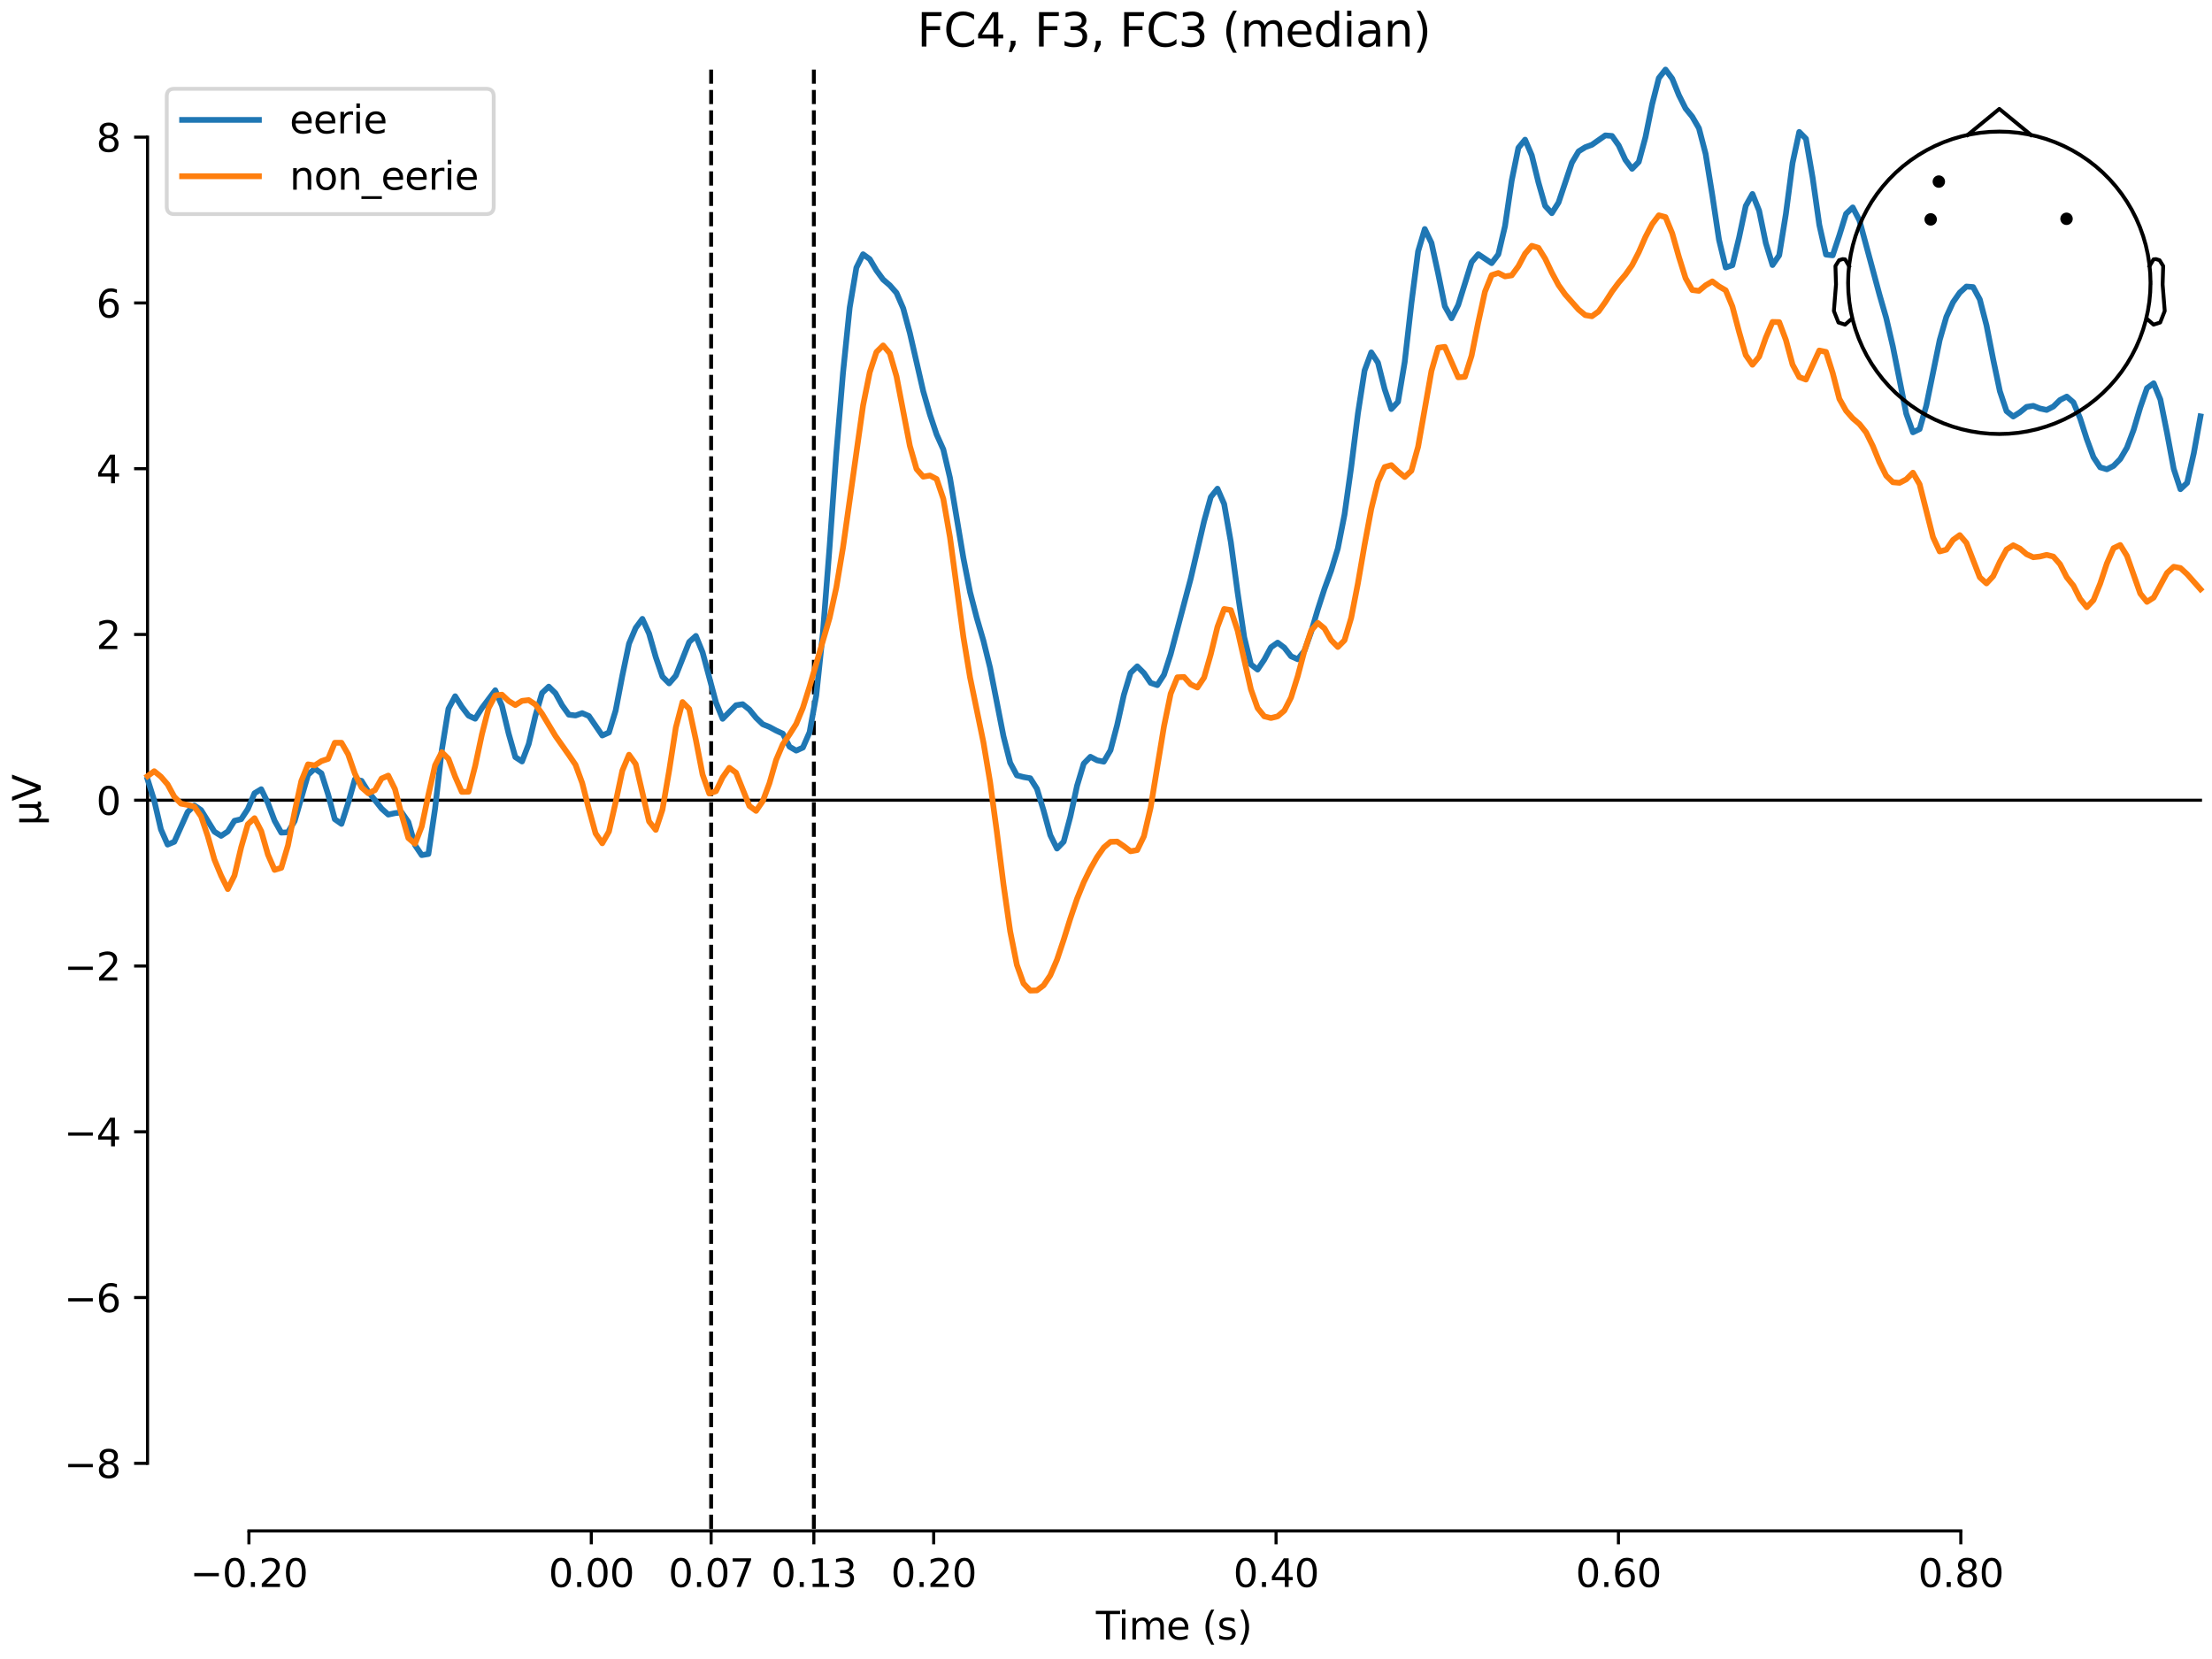 <?xml version="1.0" encoding="utf-8" standalone="no"?>
<!DOCTYPE svg PUBLIC "-//W3C//DTD SVG 1.1//EN"
  "http://www.w3.org/Graphics/SVG/1.1/DTD/svg11.dtd">
<svg xmlns:xlink="http://www.w3.org/1999/xlink" width="576pt" height="432pt" viewBox="0 0 576 432" xmlns="http://www.w3.org/2000/svg" version="1.1">
 <defs>
  <style type="text/css">*{stroke-linejoin: round; stroke-linecap: butt}</style>
 </defs>
 <g id="figure_1">
  <g id="patch_1">
   <path d="M 0 432 
L 576 432 
L 576 0 
L 0 0 
z
" style="fill: #ffffff"/>
  </g>
  <g id="axes_1">
   <g id="patch_2">
    <path d="M 38.421 398.644 
L 573 398.644 
L 573 18.118 
L 38.421 18.118 
L 38.421 398.644 
z
" style="fill: none; opacity: 0"/>
   </g>
   <g id="patch_3">
    <path d="M 38.421 381.044 
L 38.421 35.717 
" style="fill: none; stroke: #000000; stroke-width: 0.8; stroke-linejoin: miter; stroke-linecap: square"/>
   </g>
   <g id="LineCollection_1">
    <path d="M 185.177 18.118 
L 185.177 398.644 
" clip-path="url(#p77fcb22d75)" style="fill: none; stroke-dasharray: 3.7,1.6; stroke-dashoffset: 0; stroke: #000000"/>
    <path d="M 211.924 18.118 
L 211.924 398.644 
" clip-path="url(#p77fcb22d75)" style="fill: none; stroke-dasharray: 3.7,1.6; stroke-dashoffset: 0; stroke: #000000"/>
   </g>
   <g id="matplotlib.axis_1">
    <g id="xtick_1">
     <g id="line2d_1">
      <defs>
       <path id="m2a3e0eda21" d="M 0 0 
L 0 3.5 
" style="stroke: #000000; stroke-width: 0.8"/>
      </defs>
      <g>
       <use xlink:href="#m2a3e0eda21" x="64.819" y="398.644" style="stroke: #000000; stroke-width: 0.8"/>
      </g>
     </g>
     <g id="text_1">
      <!-- −0.20 -->
      <g transform="translate(49.496 413.242) scale(0.1 -0.1)">
       <defs>
        <path id="DejaVuSans-2212" d="M 678 2272 
L 4684 2272 
L 4684 1741 
L 678 1741 
L 678 2272 
z
" transform="scale(0.016)"/>
        <path id="DejaVuSans-30" d="M 2034 4250 
Q 1547 4250 1301 3770 
Q 1056 3291 1056 2328 
Q 1056 1369 1301 889 
Q 1547 409 2034 409 
Q 2525 409 2770 889 
Q 3016 1369 3016 2328 
Q 3016 3291 2770 3770 
Q 2525 4250 2034 4250 
z
M 2034 4750 
Q 2819 4750 3233 4129 
Q 3647 3509 3647 2328 
Q 3647 1150 3233 529 
Q 2819 -91 2034 -91 
Q 1250 -91 836 529 
Q 422 1150 422 2328 
Q 422 3509 836 4129 
Q 1250 4750 2034 4750 
z
" transform="scale(0.016)"/>
        <path id="DejaVuSans-2e" d="M 684 794 
L 1344 794 
L 1344 0 
L 684 0 
L 684 794 
z
" transform="scale(0.016)"/>
        <path id="DejaVuSans-32" d="M 1228 531 
L 3431 531 
L 3431 0 
L 469 0 
L 469 531 
Q 828 903 1448 1529 
Q 2069 2156 2228 2338 
Q 2531 2678 2651 2914 
Q 2772 3150 2772 3378 
Q 2772 3750 2511 3984 
Q 2250 4219 1831 4219 
Q 1534 4219 1204 4116 
Q 875 4013 500 3803 
L 500 4441 
Q 881 4594 1212 4672 
Q 1544 4750 1819 4750 
Q 2544 4750 2975 4387 
Q 3406 4025 3406 3419 
Q 3406 3131 3298 2873 
Q 3191 2616 2906 2266 
Q 2828 2175 2409 1742 
Q 1991 1309 1228 531 
z
" transform="scale(0.016)"/>
       </defs>
       <use xlink:href="#DejaVuSans-2212"/>
       <use xlink:href="#DejaVuSans-30" transform="translate(83.789 0)"/>
       <use xlink:href="#DejaVuSans-2e" transform="translate(147.412 0)"/>
       <use xlink:href="#DejaVuSans-32" transform="translate(179.199 0)"/>
       <use xlink:href="#DejaVuSans-30" transform="translate(242.822 0)"/>
      </g>
     </g>
    </g>
    <g id="xtick_2">
     <g id="line2d_2">
      <g>
       <use xlink:href="#m2a3e0eda21" x="153.973" y="398.644" style="stroke: #000000; stroke-width: 0.8"/>
      </g>
     </g>
     <g id="text_2">
      <!-- 0.00 -->
      <g transform="translate(142.84 413.242) scale(0.1 -0.1)">
       <use xlink:href="#DejaVuSans-30"/>
       <use xlink:href="#DejaVuSans-2e" transform="translate(63.623 0)"/>
       <use xlink:href="#DejaVuSans-30" transform="translate(95.41 0)"/>
       <use xlink:href="#DejaVuSans-30" transform="translate(159.033 0)"/>
      </g>
     </g>
    </g>
    <g id="xtick_3">
     <g id="line2d_3">
      <g>
       <use xlink:href="#m2a3e0eda21" x="185.177" y="398.644" style="stroke: #000000; stroke-width: 0.8"/>
      </g>
     </g>
     <g id="text_3">
      <!-- 0.07 -->
      <g transform="translate(174.045 413.242) scale(0.1 -0.1)">
       <defs>
        <path id="DejaVuSans-37" d="M 525 4666 
L 3525 4666 
L 3525 4397 
L 1831 0 
L 1172 0 
L 2766 4134 
L 525 4134 
L 525 4666 
z
" transform="scale(0.016)"/>
       </defs>
       <use xlink:href="#DejaVuSans-30"/>
       <use xlink:href="#DejaVuSans-2e" transform="translate(63.623 0)"/>
       <use xlink:href="#DejaVuSans-30" transform="translate(95.41 0)"/>
       <use xlink:href="#DejaVuSans-37" transform="translate(159.033 0)"/>
      </g>
     </g>
    </g>
    <g id="xtick_4">
     <g id="line2d_4">
      <g>
       <use xlink:href="#m2a3e0eda21" x="211.924" y="398.644" style="stroke: #000000; stroke-width: 0.8"/>
      </g>
     </g>
     <g id="text_4">
      <!-- 0.13 -->
      <g transform="translate(200.791 413.242) scale(0.1 -0.1)">
       <defs>
        <path id="DejaVuSans-31" d="M 794 531 
L 1825 531 
L 1825 4091 
L 703 3866 
L 703 4441 
L 1819 4666 
L 2450 4666 
L 2450 531 
L 3481 531 
L 3481 0 
L 794 0 
L 794 531 
z
" transform="scale(0.016)"/>
        <path id="DejaVuSans-33" d="M 2597 2516 
Q 3050 2419 3304 2112 
Q 3559 1806 3559 1356 
Q 3559 666 3084 287 
Q 2609 -91 1734 -91 
Q 1441 -91 1130 -33 
Q 819 25 488 141 
L 488 750 
Q 750 597 1062 519 
Q 1375 441 1716 441 
Q 2309 441 2620 675 
Q 2931 909 2931 1356 
Q 2931 1769 2642 2001 
Q 2353 2234 1838 2234 
L 1294 2234 
L 1294 2753 
L 1863 2753 
Q 2328 2753 2575 2939 
Q 2822 3125 2822 3475 
Q 2822 3834 2567 4026 
Q 2313 4219 1838 4219 
Q 1578 4219 1281 4162 
Q 984 4106 628 3988 
L 628 4550 
Q 988 4650 1302 4700 
Q 1616 4750 1894 4750 
Q 2613 4750 3031 4423 
Q 3450 4097 3450 3541 
Q 3450 3153 3228 2886 
Q 3006 2619 2597 2516 
z
" transform="scale(0.016)"/>
       </defs>
       <use xlink:href="#DejaVuSans-30"/>
       <use xlink:href="#DejaVuSans-2e" transform="translate(63.623 0)"/>
       <use xlink:href="#DejaVuSans-31" transform="translate(95.41 0)"/>
       <use xlink:href="#DejaVuSans-33" transform="translate(159.033 0)"/>
      </g>
     </g>
    </g>
    <g id="xtick_5">
     <g id="line2d_5">
      <g>
       <use xlink:href="#m2a3e0eda21" x="243.128" y="398.644" style="stroke: #000000; stroke-width: 0.8"/>
      </g>
     </g>
     <g id="text_5">
      <!-- 0.20 -->
      <g transform="translate(231.995 413.242) scale(0.1 -0.1)">
       <use xlink:href="#DejaVuSans-30"/>
       <use xlink:href="#DejaVuSans-2e" transform="translate(63.623 0)"/>
       <use xlink:href="#DejaVuSans-32" transform="translate(95.41 0)"/>
       <use xlink:href="#DejaVuSans-30" transform="translate(159.033 0)"/>
      </g>
     </g>
    </g>
    <g id="xtick_6">
     <g id="line2d_6">
      <g>
       <use xlink:href="#m2a3e0eda21" x="332.282" y="398.644" style="stroke: #000000; stroke-width: 0.8"/>
      </g>
     </g>
     <g id="text_6">
      <!-- 0.40 -->
      <g transform="translate(321.15 413.242) scale(0.1 -0.1)">
       <defs>
        <path id="DejaVuSans-34" d="M 2419 4116 
L 825 1625 
L 2419 1625 
L 2419 4116 
z
M 2253 4666 
L 3047 4666 
L 3047 1625 
L 3713 1625 
L 3713 1100 
L 3047 1100 
L 3047 0 
L 2419 0 
L 2419 1100 
L 313 1100 
L 313 1709 
L 2253 4666 
z
" transform="scale(0.016)"/>
       </defs>
       <use xlink:href="#DejaVuSans-30"/>
       <use xlink:href="#DejaVuSans-2e" transform="translate(63.623 0)"/>
       <use xlink:href="#DejaVuSans-34" transform="translate(95.41 0)"/>
       <use xlink:href="#DejaVuSans-30" transform="translate(159.033 0)"/>
      </g>
     </g>
    </g>
    <g id="xtick_7">
     <g id="line2d_7">
      <g>
       <use xlink:href="#m2a3e0eda21" x="421.437" y="398.644" style="stroke: #000000; stroke-width: 0.8"/>
      </g>
     </g>
     <g id="text_7">
      <!-- 0.60 -->
      <g transform="translate(410.304 413.242) scale(0.1 -0.1)">
       <defs>
        <path id="DejaVuSans-36" d="M 2113 2584 
Q 1688 2584 1439 2293 
Q 1191 2003 1191 1497 
Q 1191 994 1439 701 
Q 1688 409 2113 409 
Q 2538 409 2786 701 
Q 3034 994 3034 1497 
Q 3034 2003 2786 2293 
Q 2538 2584 2113 2584 
z
M 3366 4563 
L 3366 3988 
Q 3128 4100 2886 4159 
Q 2644 4219 2406 4219 
Q 1781 4219 1451 3797 
Q 1122 3375 1075 2522 
Q 1259 2794 1537 2939 
Q 1816 3084 2150 3084 
Q 2853 3084 3261 2657 
Q 3669 2231 3669 1497 
Q 3669 778 3244 343 
Q 2819 -91 2113 -91 
Q 1303 -91 875 529 
Q 447 1150 447 2328 
Q 447 3434 972 4092 
Q 1497 4750 2381 4750 
Q 2619 4750 2861 4703 
Q 3103 4656 3366 4563 
z
" transform="scale(0.016)"/>
       </defs>
       <use xlink:href="#DejaVuSans-30"/>
       <use xlink:href="#DejaVuSans-2e" transform="translate(63.623 0)"/>
       <use xlink:href="#DejaVuSans-36" transform="translate(95.41 0)"/>
       <use xlink:href="#DejaVuSans-30" transform="translate(159.033 0)"/>
      </g>
     </g>
    </g>
    <g id="xtick_8">
     <g id="line2d_8">
      <g>
       <use xlink:href="#m2a3e0eda21" x="510.592" y="398.644" style="stroke: #000000; stroke-width: 0.8"/>
      </g>
     </g>
     <g id="text_8">
      <!-- 0.80 -->
      <g transform="translate(499.459 413.242) scale(0.1 -0.1)">
       <defs>
        <path id="DejaVuSans-38" d="M 2034 2216 
Q 1584 2216 1326 1975 
Q 1069 1734 1069 1313 
Q 1069 891 1326 650 
Q 1584 409 2034 409 
Q 2484 409 2743 651 
Q 3003 894 3003 1313 
Q 3003 1734 2745 1975 
Q 2488 2216 2034 2216 
z
M 1403 2484 
Q 997 2584 770 2862 
Q 544 3141 544 3541 
Q 544 4100 942 4425 
Q 1341 4750 2034 4750 
Q 2731 4750 3128 4425 
Q 3525 4100 3525 3541 
Q 3525 3141 3298 2862 
Q 3072 2584 2669 2484 
Q 3125 2378 3379 2068 
Q 3634 1759 3634 1313 
Q 3634 634 3220 271 
Q 2806 -91 2034 -91 
Q 1263 -91 848 271 
Q 434 634 434 1313 
Q 434 1759 690 2068 
Q 947 2378 1403 2484 
z
M 1172 3481 
Q 1172 3119 1398 2916 
Q 1625 2713 2034 2713 
Q 2441 2713 2670 2916 
Q 2900 3119 2900 3481 
Q 2900 3844 2670 4047 
Q 2441 4250 2034 4250 
Q 1625 4250 1398 4047 
Q 1172 3844 1172 3481 
z
" transform="scale(0.016)"/>
       </defs>
       <use xlink:href="#DejaVuSans-30"/>
       <use xlink:href="#DejaVuSans-2e" transform="translate(63.623 0)"/>
       <use xlink:href="#DejaVuSans-38" transform="translate(95.41 0)"/>
       <use xlink:href="#DejaVuSans-30" transform="translate(159.033 0)"/>
      </g>
     </g>
    </g>
    <g id="text_9">
     <!-- Time (s) -->
     <g transform="translate(285.381 426.92) scale(0.1 -0.1)">
      <defs>
       <path id="DejaVuSans-54" d="M -19 4666 
L 3928 4666 
L 3928 4134 
L 2272 4134 
L 2272 0 
L 1638 0 
L 1638 4134 
L -19 4134 
L -19 4666 
z
" transform="scale(0.016)"/>
       <path id="DejaVuSans-69" d="M 603 3500 
L 1178 3500 
L 1178 0 
L 603 0 
L 603 3500 
z
M 603 4863 
L 1178 4863 
L 1178 4134 
L 603 4134 
L 603 4863 
z
" transform="scale(0.016)"/>
       <path id="DejaVuSans-6d" d="M 3328 2828 
Q 3544 3216 3844 3400 
Q 4144 3584 4550 3584 
Q 5097 3584 5394 3201 
Q 5691 2819 5691 2113 
L 5691 0 
L 5113 0 
L 5113 2094 
Q 5113 2597 4934 2840 
Q 4756 3084 4391 3084 
Q 3944 3084 3684 2787 
Q 3425 2491 3425 1978 
L 3425 0 
L 2847 0 
L 2847 2094 
Q 2847 2600 2669 2842 
Q 2491 3084 2119 3084 
Q 1678 3084 1418 2786 
Q 1159 2488 1159 1978 
L 1159 0 
L 581 0 
L 581 3500 
L 1159 3500 
L 1159 2956 
Q 1356 3278 1631 3431 
Q 1906 3584 2284 3584 
Q 2666 3584 2933 3390 
Q 3200 3197 3328 2828 
z
" transform="scale(0.016)"/>
       <path id="DejaVuSans-65" d="M 3597 1894 
L 3597 1613 
L 953 1613 
Q 991 1019 1311 708 
Q 1631 397 2203 397 
Q 2534 397 2845 478 
Q 3156 559 3463 722 
L 3463 178 
Q 3153 47 2828 -22 
Q 2503 -91 2169 -91 
Q 1331 -91 842 396 
Q 353 884 353 1716 
Q 353 2575 817 3079 
Q 1281 3584 2069 3584 
Q 2775 3584 3186 3129 
Q 3597 2675 3597 1894 
z
M 3022 2063 
Q 3016 2534 2758 2815 
Q 2500 3097 2075 3097 
Q 1594 3097 1305 2825 
Q 1016 2553 972 2059 
L 3022 2063 
z
" transform="scale(0.016)"/>
       <path id="DejaVuSans-20" transform="scale(0.016)"/>
       <path id="DejaVuSans-28" d="M 1984 4856 
Q 1566 4138 1362 3434 
Q 1159 2731 1159 2009 
Q 1159 1288 1364 580 
Q 1569 -128 1984 -844 
L 1484 -844 
Q 1016 -109 783 600 
Q 550 1309 550 2009 
Q 550 2706 781 3412 
Q 1013 4119 1484 4856 
L 1984 4856 
z
" transform="scale(0.016)"/>
       <path id="DejaVuSans-73" d="M 2834 3397 
L 2834 2853 
Q 2591 2978 2328 3040 
Q 2066 3103 1784 3103 
Q 1356 3103 1142 2972 
Q 928 2841 928 2578 
Q 928 2378 1081 2264 
Q 1234 2150 1697 2047 
L 1894 2003 
Q 2506 1872 2764 1633 
Q 3022 1394 3022 966 
Q 3022 478 2636 193 
Q 2250 -91 1575 -91 
Q 1294 -91 989 -36 
Q 684 19 347 128 
L 347 722 
Q 666 556 975 473 
Q 1284 391 1588 391 
Q 1994 391 2212 530 
Q 2431 669 2431 922 
Q 2431 1156 2273 1281 
Q 2116 1406 1581 1522 
L 1381 1569 
Q 847 1681 609 1914 
Q 372 2147 372 2553 
Q 372 3047 722 3315 
Q 1072 3584 1716 3584 
Q 2034 3584 2315 3537 
Q 2597 3491 2834 3397 
z
" transform="scale(0.016)"/>
       <path id="DejaVuSans-29" d="M 513 4856 
L 1013 4856 
Q 1481 4119 1714 3412 
Q 1947 2706 1947 2009 
Q 1947 1309 1714 600 
Q 1481 -109 1013 -844 
L 513 -844 
Q 928 -128 1133 580 
Q 1338 1288 1338 2009 
Q 1338 2731 1133 3434 
Q 928 4138 513 4856 
z
" transform="scale(0.016)"/>
      </defs>
      <use xlink:href="#DejaVuSans-54"/>
      <use xlink:href="#DejaVuSans-69" transform="translate(57.959 0)"/>
      <use xlink:href="#DejaVuSans-6d" transform="translate(85.742 0)"/>
      <use xlink:href="#DejaVuSans-65" transform="translate(183.154 0)"/>
      <use xlink:href="#DejaVuSans-20" transform="translate(244.678 0)"/>
      <use xlink:href="#DejaVuSans-28" transform="translate(276.465 0)"/>
      <use xlink:href="#DejaVuSans-73" transform="translate(315.479 0)"/>
      <use xlink:href="#DejaVuSans-29" transform="translate(367.578 0)"/>
     </g>
    </g>
   </g>
   <g id="matplotlib.axis_2">
    <g id="ytick_1">
     <g id="line2d_9">
      <defs>
       <path id="m269addb14f" d="M 0 0 
L -3.5 0 
" style="stroke: #000000; stroke-width: 0.8"/>
      </defs>
      <g>
       <use xlink:href="#m269addb14f" x="38.421" y="381.044" style="stroke: #000000; stroke-width: 0.8"/>
      </g>
     </g>
     <g id="text_10">
      <!-- −8 -->
      <g transform="translate(16.678 384.844) scale(0.1 -0.1)">
       <use xlink:href="#DejaVuSans-2212"/>
       <use xlink:href="#DejaVuSans-38" transform="translate(83.789 0)"/>
      </g>
     </g>
    </g>
    <g id="ytick_2">
     <g id="line2d_10">
      <g>
       <use xlink:href="#m269addb14f" x="38.421" y="337.879" style="stroke: #000000; stroke-width: 0.8"/>
      </g>
     </g>
     <g id="text_11">
      <!-- −6 -->
      <g transform="translate(16.678 341.678) scale(0.1 -0.1)">
       <use xlink:href="#DejaVuSans-2212"/>
       <use xlink:href="#DejaVuSans-36" transform="translate(83.789 0)"/>
      </g>
     </g>
    </g>
    <g id="ytick_3">
     <g id="line2d_11">
      <g>
       <use xlink:href="#m269addb14f" x="38.421" y="294.713" style="stroke: #000000; stroke-width: 0.8"/>
      </g>
     </g>
     <g id="text_12">
      <!-- −4 -->
      <g transform="translate(16.678 298.512) scale(0.1 -0.1)">
       <use xlink:href="#DejaVuSans-2212"/>
       <use xlink:href="#DejaVuSans-34" transform="translate(83.789 0)"/>
      </g>
     </g>
    </g>
    <g id="ytick_4">
     <g id="line2d_12">
      <g>
       <use xlink:href="#m269addb14f" x="38.421" y="251.547" style="stroke: #000000; stroke-width: 0.8"/>
      </g>
     </g>
     <g id="text_13">
      <!-- −2 -->
      <g transform="translate(16.678 255.346) scale(0.1 -0.1)">
       <use xlink:href="#DejaVuSans-2212"/>
       <use xlink:href="#DejaVuSans-32" transform="translate(83.789 0)"/>
      </g>
     </g>
    </g>
    <g id="ytick_5">
     <g id="line2d_13">
      <g>
       <use xlink:href="#m269addb14f" x="38.421" y="208.381" style="stroke: #000000; stroke-width: 0.8"/>
      </g>
     </g>
     <g id="text_14">
      <!-- 0 -->
      <g transform="translate(25.058 212.18) scale(0.1 -0.1)">
       <use xlink:href="#DejaVuSans-30"/>
      </g>
     </g>
    </g>
    <g id="ytick_6">
     <g id="line2d_14">
      <g>
       <use xlink:href="#m269addb14f" x="38.421" y="165.215" style="stroke: #000000; stroke-width: 0.8"/>
      </g>
     </g>
     <g id="text_15">
      <!-- 2 -->
      <g transform="translate(25.058 169.014) scale(0.1 -0.1)">
       <use xlink:href="#DejaVuSans-32"/>
      </g>
     </g>
    </g>
    <g id="ytick_7">
     <g id="line2d_15">
      <g>
       <use xlink:href="#m269addb14f" x="38.421" y="122.049" style="stroke: #000000; stroke-width: 0.8"/>
      </g>
     </g>
     <g id="text_16">
      <!-- 4 -->
      <g transform="translate(25.058 125.848) scale(0.1 -0.1)">
       <use xlink:href="#DejaVuSans-34"/>
      </g>
     </g>
    </g>
    <g id="ytick_8">
     <g id="line2d_16">
      <g>
       <use xlink:href="#m269addb14f" x="38.421" y="78.883" style="stroke: #000000; stroke-width: 0.8"/>
      </g>
     </g>
     <g id="text_17">
      <!-- 6 -->
      <g transform="translate(25.058 82.682) scale(0.1 -0.1)">
       <use xlink:href="#DejaVuSans-36"/>
      </g>
     </g>
    </g>
    <g id="ytick_9">
     <g id="line2d_17">
      <g>
       <use xlink:href="#m269addb14f" x="38.421" y="35.717" style="stroke: #000000; stroke-width: 0.8"/>
      </g>
     </g>
     <g id="text_18">
      <!-- 8 -->
      <g transform="translate(25.058 39.517) scale(0.1 -0.1)">
       <use xlink:href="#DejaVuSans-38"/>
      </g>
     </g>
    </g>
    <g id="text_19">
     <!-- µV -->
     <g transform="translate(10.599 214.982) rotate(-90) scale(0.1 -0.1)">
      <defs>
       <path id="DejaVuSans-b5" d="M 544 -1331 
L 544 3500 
L 1119 3500 
L 1119 1325 
Q 1119 872 1334 640 
Q 1550 409 1972 409 
Q 2434 409 2667 671 
Q 2900 934 2900 1459 
L 2900 3500 
L 3475 3500 
L 3475 806 
Q 3475 619 3529 530 
Q 3584 441 3700 441 
Q 3728 441 3778 458 
Q 3828 475 3916 513 
L 3916 50 
Q 3788 -22 3673 -56 
Q 3559 -91 3450 -91 
Q 3234 -91 3106 31 
Q 2978 153 2931 403 
Q 2775 156 2548 32 
Q 2322 -91 2016 -91 
Q 1697 -91 1473 31 
Q 1250 153 1119 397 
L 1119 -1331 
L 544 -1331 
z
" transform="scale(0.016)"/>
       <path id="DejaVuSans-56" d="M 1831 0 
L 50 4666 
L 709 4666 
L 2188 738 
L 3669 4666 
L 4325 4666 
L 2547 0 
L 1831 0 
z
" transform="scale(0.016)"/>
      </defs>
      <use xlink:href="#DejaVuSans-b5"/>
      <use xlink:href="#DejaVuSans-56" transform="translate(63.623 0)"/>
     </g>
    </g>
   </g>
   <g id="patch_4">
    <path d="M 64.819 398.644 
L 510.592 398.644 
" style="fill: none; stroke: #000000; stroke-width: 0.8; stroke-linejoin: miter; stroke-linecap: square"/>
   </g>
   <g id="patch_5">
    <path d="M 38.421 208.381 
L 573 208.381 
" style="fill: none; stroke: #000000; stroke-width: 0.8; stroke-linejoin: miter; stroke-linecap: square"/>
   </g>
   <g id="text_20">
    <!-- FC4, F3, FC3 (median) -->
    <g transform="translate(238.818 12.118) scale(0.12 -0.12)">
     <defs>
      <path id="DejaVuSans-46" d="M 628 4666 
L 3309 4666 
L 3309 4134 
L 1259 4134 
L 1259 2759 
L 3109 2759 
L 3109 2228 
L 1259 2228 
L 1259 0 
L 628 0 
L 628 4666 
z
" transform="scale(0.016)"/>
      <path id="DejaVuSans-43" d="M 4122 4306 
L 4122 3641 
Q 3803 3938 3442 4084 
Q 3081 4231 2675 4231 
Q 1875 4231 1450 3742 
Q 1025 3253 1025 2328 
Q 1025 1406 1450 917 
Q 1875 428 2675 428 
Q 3081 428 3442 575 
Q 3803 722 4122 1019 
L 4122 359 
Q 3791 134 3420 21 
Q 3050 -91 2638 -91 
Q 1578 -91 968 557 
Q 359 1206 359 2328 
Q 359 3453 968 4101 
Q 1578 4750 2638 4750 
Q 3056 4750 3426 4639 
Q 3797 4528 4122 4306 
z
" transform="scale(0.016)"/>
      <path id="DejaVuSans-2c" d="M 750 794 
L 1409 794 
L 1409 256 
L 897 -744 
L 494 -744 
L 750 256 
L 750 794 
z
" transform="scale(0.016)"/>
      <path id="DejaVuSans-64" d="M 2906 2969 
L 2906 4863 
L 3481 4863 
L 3481 0 
L 2906 0 
L 2906 525 
Q 2725 213 2448 61 
Q 2172 -91 1784 -91 
Q 1150 -91 751 415 
Q 353 922 353 1747 
Q 353 2572 751 3078 
Q 1150 3584 1784 3584 
Q 2172 3584 2448 3432 
Q 2725 3281 2906 2969 
z
M 947 1747 
Q 947 1113 1208 752 
Q 1469 391 1925 391 
Q 2381 391 2643 752 
Q 2906 1113 2906 1747 
Q 2906 2381 2643 2742 
Q 2381 3103 1925 3103 
Q 1469 3103 1208 2742 
Q 947 2381 947 1747 
z
" transform="scale(0.016)"/>
      <path id="DejaVuSans-61" d="M 2194 1759 
Q 1497 1759 1228 1600 
Q 959 1441 959 1056 
Q 959 750 1161 570 
Q 1363 391 1709 391 
Q 2188 391 2477 730 
Q 2766 1069 2766 1631 
L 2766 1759 
L 2194 1759 
z
M 3341 1997 
L 3341 0 
L 2766 0 
L 2766 531 
Q 2569 213 2275 61 
Q 1981 -91 1556 -91 
Q 1019 -91 701 211 
Q 384 513 384 1019 
Q 384 1609 779 1909 
Q 1175 2209 1959 2209 
L 2766 2209 
L 2766 2266 
Q 2766 2663 2505 2880 
Q 2244 3097 1772 3097 
Q 1472 3097 1187 3025 
Q 903 2953 641 2809 
L 641 3341 
Q 956 3463 1253 3523 
Q 1550 3584 1831 3584 
Q 2591 3584 2966 3190 
Q 3341 2797 3341 1997 
z
" transform="scale(0.016)"/>
      <path id="DejaVuSans-6e" d="M 3513 2113 
L 3513 0 
L 2938 0 
L 2938 2094 
Q 2938 2591 2744 2837 
Q 2550 3084 2163 3084 
Q 1697 3084 1428 2787 
Q 1159 2491 1159 1978 
L 1159 0 
L 581 0 
L 581 3500 
L 1159 3500 
L 1159 2956 
Q 1366 3272 1645 3428 
Q 1925 3584 2291 3584 
Q 2894 3584 3203 3211 
Q 3513 2838 3513 2113 
z
" transform="scale(0.016)"/>
     </defs>
     <use xlink:href="#DejaVuSans-46"/>
     <use xlink:href="#DejaVuSans-43" transform="translate(57.52 0)"/>
     <use xlink:href="#DejaVuSans-34" transform="translate(127.344 0)"/>
     <use xlink:href="#DejaVuSans-2c" transform="translate(190.967 0)"/>
     <use xlink:href="#DejaVuSans-20" transform="translate(222.754 0)"/>
     <use xlink:href="#DejaVuSans-46" transform="translate(254.541 0)"/>
     <use xlink:href="#DejaVuSans-33" transform="translate(312.061 0)"/>
     <use xlink:href="#DejaVuSans-2c" transform="translate(375.684 0)"/>
     <use xlink:href="#DejaVuSans-20" transform="translate(407.471 0)"/>
     <use xlink:href="#DejaVuSans-46" transform="translate(439.258 0)"/>
     <use xlink:href="#DejaVuSans-43" transform="translate(496.777 0)"/>
     <use xlink:href="#DejaVuSans-33" transform="translate(566.602 0)"/>
     <use xlink:href="#DejaVuSans-20" transform="translate(630.225 0)"/>
     <use xlink:href="#DejaVuSans-28" transform="translate(662.012 0)"/>
     <use xlink:href="#DejaVuSans-6d" transform="translate(701.025 0)"/>
     <use xlink:href="#DejaVuSans-65" transform="translate(798.438 0)"/>
     <use xlink:href="#DejaVuSans-64" transform="translate(859.961 0)"/>
     <use xlink:href="#DejaVuSans-69" transform="translate(923.438 0)"/>
     <use xlink:href="#DejaVuSans-61" transform="translate(951.221 0)"/>
     <use xlink:href="#DejaVuSans-6e" transform="translate(1012.5 0)"/>
     <use xlink:href="#DejaVuSans-29" transform="translate(1075.879 0)"/>
    </g>
   </g>
   <g id="legend_1">
    <g id="patch_6">
     <path d="M 45.421 55.753 
L 126.563 55.753 
Q 128.563 55.753 128.563 53.753 
L 128.563 25.118 
Q 128.563 23.118 126.563 23.118 
L 45.421 23.118 
Q 43.421 23.118 43.421 25.118 
L 43.421 53.753 
Q 43.421 55.753 45.421 55.753 
z
" style="fill: #ffffff; opacity: 0.8; stroke: #cccccc; stroke-linejoin: miter"/>
    </g>
    <g id="line2d_18">
     <path d="M 47.421 31.217 
L 57.421 31.217 
L 67.421 31.217 
" style="fill: none; stroke: #1f77b4; stroke-width: 1.5; stroke-linecap: square"/>
    </g>
    <g id="text_21">
     <!-- eerie -->
     <g transform="translate(75.421 34.717) scale(0.1 -0.1)">
      <defs>
       <path id="DejaVuSans-72" d="M 2631 2963 
Q 2534 3019 2420 3045 
Q 2306 3072 2169 3072 
Q 1681 3072 1420 2755 
Q 1159 2438 1159 1844 
L 1159 0 
L 581 0 
L 581 3500 
L 1159 3500 
L 1159 2956 
Q 1341 3275 1631 3429 
Q 1922 3584 2338 3584 
Q 2397 3584 2469 3576 
Q 2541 3569 2628 3553 
L 2631 2963 
z
" transform="scale(0.016)"/>
      </defs>
      <use xlink:href="#DejaVuSans-65"/>
      <use xlink:href="#DejaVuSans-65" transform="translate(61.523 0)"/>
      <use xlink:href="#DejaVuSans-72" transform="translate(123.047 0)"/>
      <use xlink:href="#DejaVuSans-69" transform="translate(164.16 0)"/>
      <use xlink:href="#DejaVuSans-65" transform="translate(191.943 0)"/>
     </g>
    </g>
    <g id="line2d_19">
     <path d="M 47.421 45.895 
L 57.421 45.895 
L 67.421 45.895 
" style="fill: none; stroke: #ff7f0e; stroke-width: 1.5; stroke-linecap: square"/>
    </g>
    <g id="text_22">
     <!-- non_eerie -->
     <g transform="translate(75.421 49.395) scale(0.1 -0.1)">
      <defs>
       <path id="DejaVuSans-6f" d="M 1959 3097 
Q 1497 3097 1228 2736 
Q 959 2375 959 1747 
Q 959 1119 1226 758 
Q 1494 397 1959 397 
Q 2419 397 2687 759 
Q 2956 1122 2956 1747 
Q 2956 2369 2687 2733 
Q 2419 3097 1959 3097 
z
M 1959 3584 
Q 2709 3584 3137 3096 
Q 3566 2609 3566 1747 
Q 3566 888 3137 398 
Q 2709 -91 1959 -91 
Q 1206 -91 779 398 
Q 353 888 353 1747 
Q 353 2609 779 3096 
Q 1206 3584 1959 3584 
z
" transform="scale(0.016)"/>
       <path id="DejaVuSans-5f" d="M 3263 -1063 
L 3263 -1509 
L -63 -1509 
L -63 -1063 
L 3263 -1063 
z
" transform="scale(0.016)"/>
      </defs>
      <use xlink:href="#DejaVuSans-6e"/>
      <use xlink:href="#DejaVuSans-6f" transform="translate(63.379 0)"/>
      <use xlink:href="#DejaVuSans-6e" transform="translate(124.561 0)"/>
      <use xlink:href="#DejaVuSans-5f" transform="translate(187.939 0)"/>
      <use xlink:href="#DejaVuSans-65" transform="translate(237.939 0)"/>
      <use xlink:href="#DejaVuSans-65" transform="translate(299.463 0)"/>
      <use xlink:href="#DejaVuSans-72" transform="translate(360.986 0)"/>
      <use xlink:href="#DejaVuSans-69" transform="translate(402.1 0)"/>
      <use xlink:href="#DejaVuSans-65" transform="translate(429.883 0)"/>
     </g>
    </g>
   </g>
   <g id="line2d_20">
    <path d="M 38.421 202.926 
L 40.162 208.469 
L 41.903 215.977 
L 43.644 219.929 
L 45.386 219.2 
L 48.868 211.428 
L 50.61 209.74 
L 52.351 210.93 
L 55.834 216.572 
L 57.575 217.656 
L 59.316 216.511 
L 61.057 213.724 
L 62.799 213.315 
L 64.54 210.648 
L 66.281 206.554 
L 68.023 205.507 
L 69.764 209.101 
L 71.505 213.718 
L 73.247 216.816 
L 74.988 216.726 
L 76.729 213.785 
L 80.212 201.753 
L 81.953 200.154 
L 83.694 201.364 
L 85.436 206.862 
L 87.177 213.32 
L 88.918 214.54 
L 90.66 209.122 
L 92.401 202.95 
L 94.142 203.328 
L 95.883 206.131 
L 99.366 210.556 
L 101.107 212.116 
L 102.849 211.745 
L 104.59 211.542 
L 106.331 214.046 
L 108.073 220.074 
L 109.814 222.673 
L 111.555 222.378 
L 113.296 210.548 
L 115.038 195.362 
L 116.779 184.551 
L 118.52 181.302 
L 120.262 184.054 
L 122.003 186.35 
L 123.744 187.159 
L 125.486 184.376 
L 128.968 179.74 
L 130.709 183.79 
L 132.451 191.029 
L 134.192 197.147 
L 135.933 198.286 
L 137.675 193.747 
L 139.416 186.386 
L 141.157 180.441 
L 142.899 178.795 
L 144.64 180.503 
L 146.381 183.66 
L 148.122 186.099 
L 149.864 186.311 
L 151.605 185.7 
L 153.346 186.446 
L 156.829 191.524 
L 158.57 190.741 
L 160.312 185.041 
L 162.053 175.952 
L 163.794 167.598 
L 165.535 163.5 
L 167.277 161.15 
L 169.018 164.988 
L 170.759 171.113 
L 172.501 176.194 
L 174.242 177.951 
L 175.983 175.936 
L 179.466 167.158 
L 181.207 165.593 
L 182.948 169.866 
L 186.431 182.914 
L 188.172 187.18 
L 191.655 183.639 
L 193.396 183.373 
L 195.138 184.773 
L 196.879 186.914 
L 198.62 188.594 
L 200.361 189.297 
L 202.103 190.24 
L 203.844 191.042 
L 205.585 194.432 
L 207.327 195.457 
L 209.068 194.673 
L 210.809 190.67 
L 212.551 181.088 
L 214.292 164.629 
L 216.033 142.253 
L 217.774 118.003 
L 219.516 97.125 
L 221.257 80.106 
L 222.998 69.712 
L 224.74 66.208 
L 226.481 67.472 
L 228.222 70.416 
L 229.964 72.791 
L 231.705 74.287 
L 233.446 76.257 
L 235.187 80.27 
L 236.929 86.729 
L 240.411 101.882 
L 242.153 107.954 
L 243.894 113.144 
L 245.635 117.021 
L 247.377 124.456 
L 250.859 145.275 
L 252.6 154.162 
L 254.342 160.888 
L 256.083 166.851 
L 257.824 173.927 
L 261.307 191.732 
L 263.048 198.626 
L 264.79 201.899 
L 266.531 202.345 
L 268.272 202.646 
L 270.013 205.395 
L 271.755 211.088 
L 273.496 217.471 
L 275.237 220.964 
L 276.979 219.17 
L 278.72 212.643 
L 280.461 204.623 
L 282.203 198.844 
L 283.944 197.064 
L 285.685 197.984 
L 287.427 198.337 
L 289.168 195.366 
L 290.909 188.779 
L 292.65 180.959 
L 294.392 175.215 
L 296.133 173.519 
L 297.874 175.258 
L 299.616 177.821 
L 301.357 178.41 
L 303.098 175.709 
L 304.84 170.342 
L 310.063 150.656 
L 313.546 135.712 
L 315.287 129.429 
L 317.029 127.251 
L 318.77 131.239 
L 320.511 141.156 
L 322.253 154.151 
L 323.994 165.944 
L 325.735 173.013 
L 327.476 174.358 
L 329.218 171.778 
L 330.959 168.555 
L 332.7 167.337 
L 334.442 168.65 
L 336.183 170.894 
L 337.924 171.666 
L 339.666 169.465 
L 341.407 164.591 
L 343.148 158.708 
L 344.889 153.343 
L 346.631 148.583 
L 348.372 142.814 
L 350.113 133.99 
L 351.855 121.584 
L 353.596 107.693 
L 355.337 96.469 
L 357.079 91.759 
L 358.82 94.444 
L 360.561 101.339 
L 362.302 106.511 
L 364.044 104.636 
L 365.785 94.27 
L 367.526 78.979 
L 369.268 65.463 
L 371.009 59.636 
L 372.75 63.258 
L 374.492 71.223 
L 376.233 79.76 
L 377.974 82.874 
L 379.715 79.42 
L 383.198 68.262 
L 384.939 66.199 
L 388.422 68.526 
L 390.163 66.237 
L 391.905 58.863 
L 393.646 47.005 
L 395.387 38.489 
L 397.128 36.37 
L 398.87 40.443 
L 400.611 47.525 
L 402.352 53.608 
L 404.094 55.512 
L 405.835 52.75 
L 409.318 42.37 
L 411.059 39.422 
L 412.8 38.334 
L 414.541 37.694 
L 418.024 35.254 
L 419.765 35.399 
L 421.507 37.861 
L 423.248 41.629 
L 424.989 43.957 
L 426.731 42.163 
L 428.472 35.75 
L 430.213 27.157 
L 431.954 20.327 
L 433.696 18.118 
L 435.437 20.468 
L 437.178 24.768 
L 438.92 28.249 
L 440.661 30.388 
L 442.402 33.396 
L 444.144 40.078 
L 445.885 50.844 
L 447.626 62.438 
L 449.367 69.662 
L 451.109 69.073 
L 452.85 61.879 
L 454.591 53.626 
L 456.333 50.508 
L 458.074 54.861 
L 459.815 63.323 
L 461.557 69.018 
L 463.298 66.482 
L 465.039 55.701 
L 466.78 42.413 
L 468.522 34.354 
L 470.263 36.117 
L 472.004 46.266 
L 473.746 58.556 
L 475.487 66.291 
L 477.228 66.491 
L 478.97 61.263 
L 480.711 55.667 
L 482.452 54.008 
L 484.193 57.391 
L 489.417 76.746 
L 491.159 82.77 
L 492.9 90.242 
L 496.383 107.725 
L 498.124 112.575 
L 499.865 111.73 
L 501.606 105.626 
L 505.089 88.556 
L 506.83 82.509 
L 508.572 78.697 
L 510.313 76.198 
L 512.054 74.612 
L 513.796 74.752 
L 515.537 77.97 
L 517.278 84.707 
L 519.019 93.579 
L 520.761 101.862 
L 522.502 107.067 
L 524.243 108.459 
L 525.985 107.354 
L 527.726 105.947 
L 529.467 105.679 
L 531.209 106.376 
L 532.95 106.747 
L 534.691 105.859 
L 536.432 104.157 
L 538.174 103.268 
L 539.915 104.78 
L 541.656 108.93 
L 543.398 114.357 
L 545.139 119.057 
L 546.88 121.689 
L 548.622 122.203 
L 550.363 121.322 
L 552.104 119.54 
L 553.845 116.576 
L 555.587 111.937 
L 557.328 106.08 
L 559.069 101.074 
L 560.811 99.801 
L 562.552 104.024 
L 564.293 112.742 
L 566.035 122.105 
L 567.776 127.388 
L 569.517 125.743 
L 571.258 118.038 
L 573 108.418 
L 573 108.418 
" style="fill: none; stroke: #1f77b4; stroke-width: 1.5; stroke-linecap: square"/>
   </g>
   <g id="line2d_21">
    <path d="M 38.421 202.099 
L 40.162 200.816 
L 41.903 202.243 
L 43.644 204.252 
L 45.386 207.467 
L 47.127 209.266 
L 48.868 209.592 
L 50.61 210.055 
L 52.351 212.574 
L 54.092 217.703 
L 55.834 223.838 
L 57.575 228.019 
L 59.316 231.516 
L 61.057 227.988 
L 62.799 220.638 
L 64.54 214.628 
L 66.281 213.054 
L 68.023 216.419 
L 69.764 222.523 
L 71.505 226.52 
L 73.247 225.983 
L 74.988 220.144 
L 76.729 211.38 
L 78.47 203.367 
L 80.212 199.035 
L 81.953 199.318 
L 83.694 198.192 
L 85.436 197.611 
L 87.177 193.415 
L 88.918 193.408 
L 90.66 196.412 
L 92.401 201.448 
L 94.142 205.028 
L 95.883 206.564 
L 97.625 205.761 
L 99.366 202.725 
L 101.107 201.963 
L 102.849 205.489 
L 104.59 212.173 
L 106.331 218.226 
L 108.073 219.708 
L 109.814 215.226 
L 111.555 206.968 
L 113.296 199.273 
L 115.038 195.858 
L 116.779 197.59 
L 118.52 202.235 
L 120.262 206.202 
L 122.003 206.167 
L 123.744 199.416 
L 125.486 191.224 
L 127.227 184.404 
L 128.968 181.087 
L 130.709 180.892 
L 132.451 182.531 
L 134.192 183.593 
L 135.933 182.501 
L 137.675 182.302 
L 139.416 183.453 
L 141.157 185.855 
L 144.64 191.646 
L 148.122 196.578 
L 149.864 199.145 
L 151.605 203.894 
L 153.346 210.695 
L 155.088 217.014 
L 156.829 219.59 
L 158.57 216.531 
L 160.312 208.914 
L 162.053 200.679 
L 163.794 196.527 
L 165.535 198.964 
L 169.018 213.906 
L 170.759 216.096 
L 172.501 210.825 
L 174.242 200.718 
L 175.983 189.456 
L 177.725 182.806 
L 179.466 184.585 
L 181.207 192.685 
L 182.948 201.699 
L 184.69 206.636 
L 186.431 206.03 
L 188.172 202.41 
L 189.914 199.929 
L 191.655 201.199 
L 195.138 209.865 
L 196.879 211.151 
L 198.62 208.615 
L 200.361 203.951 
L 202.103 197.884 
L 203.844 193.8 
L 205.585 191.268 
L 207.327 188.517 
L 209.068 184.316 
L 210.809 178.79 
L 216.033 160.887 
L 217.774 152.993 
L 219.516 142.568 
L 224.74 105.585 
L 226.481 96.942 
L 228.222 91.674 
L 229.964 89.949 
L 231.705 91.997 
L 233.446 97.992 
L 236.929 116.121 
L 238.67 122.142 
L 240.411 124.123 
L 242.153 123.821 
L 243.894 124.73 
L 245.635 129.882 
L 247.377 139.945 
L 250.859 165.816 
L 252.6 176.401 
L 256.083 193.309 
L 257.824 203.691 
L 259.566 216.54 
L 261.307 230.317 
L 263.048 242.523 
L 264.79 251.249 
L 266.531 256.102 
L 268.272 257.943 
L 270.013 257.89 
L 271.755 256.581 
L 273.496 253.973 
L 275.237 249.916 
L 276.979 244.719 
L 278.72 239.152 
L 280.461 234.031 
L 282.203 229.751 
L 283.944 226.214 
L 285.685 223.168 
L 287.427 220.685 
L 289.168 219.207 
L 290.909 219.147 
L 292.65 220.337 
L 294.392 221.666 
L 296.133 221.358 
L 297.874 217.771 
L 299.616 210.312 
L 303.098 189.137 
L 304.84 180.63 
L 306.581 176.368 
L 308.322 176.283 
L 310.063 178.215 
L 311.805 179.034 
L 313.546 176.428 
L 315.287 170.349 
L 317.029 163.237 
L 318.77 158.583 
L 320.511 158.875 
L 322.253 164.14 
L 325.735 179.489 
L 327.476 184.381 
L 329.218 186.535 
L 330.959 186.972 
L 332.7 186.535 
L 334.442 185.038 
L 336.183 181.64 
L 337.924 176.073 
L 339.666 169.507 
L 341.407 164.224 
L 343.148 162.193 
L 344.889 163.636 
L 346.631 166.693 
L 348.372 168.478 
L 350.113 166.728 
L 351.855 160.852 
L 353.596 151.915 
L 355.337 141.834 
L 357.079 132.515 
L 358.82 125.461 
L 360.561 121.626 
L 362.302 121.115 
L 364.044 122.783 
L 365.785 124.207 
L 367.526 122.581 
L 369.268 116.348 
L 372.75 96.589 
L 374.492 90.554 
L 376.233 90.32 
L 379.715 98.246 
L 381.457 98.116 
L 383.198 92.611 
L 384.939 83.914 
L 386.681 75.96 
L 388.422 71.647 
L 390.163 71.08 
L 391.905 71.971 
L 393.646 71.701 
L 395.387 69.327 
L 397.128 66.054 
L 398.87 64.006 
L 400.611 64.537 
L 402.352 67.334 
L 404.094 70.99 
L 405.835 74.225 
L 407.576 76.68 
L 411.059 80.617 
L 412.8 82.062 
L 414.541 82.351 
L 416.283 81.086 
L 418.024 78.645 
L 419.765 75.924 
L 421.507 73.583 
L 423.248 71.533 
L 424.989 69.075 
L 426.731 65.685 
L 428.472 61.703 
L 430.213 58.368 
L 431.954 56.068 
L 433.696 56.528 
L 435.437 60.749 
L 437.178 66.889 
L 438.92 72.438 
L 440.661 75.516 
L 442.402 75.739 
L 444.144 74.293 
L 445.885 73.272 
L 447.626 74.576 
L 449.367 75.589 
L 451.109 79.805 
L 452.85 86.393 
L 454.591 92.457 
L 456.333 94.982 
L 458.074 92.875 
L 459.815 87.914 
L 461.557 83.833 
L 463.298 83.879 
L 465.039 88.505 
L 466.78 94.954 
L 468.522 98.188 
L 470.263 98.838 
L 473.746 91.268 
L 475.487 91.638 
L 477.228 97.117 
L 478.97 103.864 
L 480.711 106.952 
L 482.452 108.933 
L 484.193 110.417 
L 485.935 112.605 
L 487.676 116.129 
L 489.417 120.363 
L 491.159 123.872 
L 492.9 125.571 
L 494.641 125.729 
L 496.383 124.828 
L 498.124 123.083 
L 499.865 126.109 
L 503.348 139.884 
L 505.089 143.595 
L 506.83 143.125 
L 508.572 140.593 
L 510.313 139.339 
L 512.054 141.369 
L 515.537 150.336 
L 517.278 151.914 
L 519.019 150.036 
L 520.761 146.288 
L 522.502 143.086 
L 524.243 141.987 
L 525.985 142.846 
L 527.726 144.321 
L 529.467 145.109 
L 531.209 144.912 
L 532.95 144.485 
L 534.691 144.932 
L 536.432 146.929 
L 538.174 150.32 
L 539.915 152.504 
L 541.656 155.945 
L 543.398 158.122 
L 545.139 156.274 
L 546.88 151.98 
L 548.622 146.733 
L 550.363 142.746 
L 552.104 141.918 
L 553.845 144.733 
L 557.328 154.565 
L 559.069 156.724 
L 560.811 155.608 
L 564.293 149.194 
L 566.035 147.584 
L 567.776 147.911 
L 569.517 149.504 
L 573 153.437 
L 573 153.437 
" style="fill: none; stroke: #ff7f0e; stroke-width: 1.5; stroke-linecap: square"/>
   </g>
  </g>
  <g id="axes_2">
   <g id="PathCollection_1">
    <defs>
     <path id="C0_0_50b6afe16a" d="M 0 1.118 
C 0.297 1.118 0.581 1 0.791 0.791 
C 1 0.581 1.118 0.297 1.118 -0 
C 1.118 -0.297 1 -0.581 0.791 -0.791 
C 0.581 -1 0.297 -1.118 0 -1.118 
C -0.297 -1.118 -0.581 -1 -0.791 -0.791 
C -1 -0.581 -1.118 -0.297 -1.118 0 
C -1.118 0.297 -1 0.581 -0.791 0.791 
C -0.581 1 -0.297 1.118 0 1.118 
z
"/>
    </defs>
    <g clip-path="url(#pf52b4fe802)">
     <use xlink:href="#C0_0_50b6afe16a" x="538.122" y="56.975" style="stroke: #000000"/>
    </g>
    <g clip-path="url(#pf52b4fe802)">
     <use xlink:href="#C0_0_50b6afe16a" x="504.868" y="47.284" style="stroke: #000000"/>
    </g>
    <g clip-path="url(#pf52b4fe802)">
     <use xlink:href="#C0_0_50b6afe16a" x="502.745" y="57.128" style="stroke: #000000"/>
    </g>
   </g>
   <g id="matplotlib.axis_3"/>
   <g id="matplotlib.axis_4"/>
   <g id="line2d_22">
    <path d="M 559.991 73.637 
L 559.913 71.165 
L 559.681 68.702 
L 559.294 66.259 
L 558.754 63.845 
L 558.064 61.47 
L 557.226 59.143 
L 556.244 56.873 
L 555.121 54.669 
L 553.862 52.54 
L 552.471 50.494 
L 550.955 48.539 
L 549.32 46.684 
L 547.571 44.935 
L 545.715 43.299 
L 543.761 41.783 
L 541.715 40.393 
L 539.586 39.134 
L 537.382 38.011 
L 535.112 37.028 
L 532.785 36.191 
L 530.409 35.5 
L 527.995 34.961 
L 525.552 34.574 
L 523.09 34.341 
L 520.618 34.263 
L 518.145 34.341 
L 515.683 34.574 
L 513.24 34.961 
L 510.826 35.5 
L 508.451 36.191 
L 506.123 37.028 
L 503.853 38.011 
L 501.649 39.134 
L 499.52 40.393 
L 497.474 41.783 
L 495.52 43.299 
L 493.665 44.935 
L 491.916 46.684 
L 490.28 48.539 
L 488.764 50.494 
L 487.373 52.54 
L 486.114 54.669 
L 484.991 56.873 
L 484.009 59.143 
L 483.171 61.47 
L 482.481 63.845 
L 481.941 66.259 
L 481.555 68.702 
L 481.322 71.165 
L 481.244 73.637 
L 481.322 76.109 
L 481.555 78.572 
L 481.941 81.015 
L 482.481 83.429 
L 483.171 85.804 
L 484.009 88.131 
L 484.991 90.401 
L 486.114 92.605 
L 487.373 94.734 
L 488.764 96.78 
L 490.28 98.735 
L 491.916 100.59 
L 493.665 102.339 
L 495.52 103.975 
L 497.474 105.491 
L 499.52 106.881 
L 501.649 108.14 
L 503.853 109.263 
L 506.123 110.246 
L 508.451 111.084 
L 510.826 111.774 
L 513.24 112.313 
L 515.683 112.7 
L 518.145 112.933 
L 520.618 113.011 
L 523.09 112.933 
L 525.552 112.7 
L 527.995 112.313 
L 530.409 111.774 
L 532.785 111.084 
L 535.112 110.246 
L 537.382 109.263 
L 539.586 108.14 
L 541.715 106.881 
L 543.761 105.491 
L 545.715 103.975 
L 547.571 102.339 
L 549.32 100.59 
L 550.955 98.735 
L 552.471 96.78 
L 553.862 94.734 
L 555.121 92.605 
L 556.244 90.401 
L 557.226 88.131 
L 558.064 85.804 
L 558.754 83.429 
L 559.294 81.015 
L 559.681 78.572 
L 559.913 76.109 
L 559.991 73.637 
" style="fill: none; stroke: #000000; stroke-linecap: square"/>
   </g>
   <g id="line2d_23">
    <path d="M 512.371 35.137 
L 520.618 28.357 
L 528.864 35.137 
" style="fill: none; stroke: #000000; stroke-linecap: square"/>
   </g>
   <g id="line2d_24">
    <path d="M 481.48 69.267 
L 480.457 67.534 
L 479.827 67.471 
L 478.89 67.762 
L 477.945 69.267 
L 478.094 74.07 
L 477.543 80.976 
L 478.724 83.977 
L 480.457 84.536 
L 482.11 83.079 
" style="fill: none; stroke: #000000; stroke-linecap: square"/>
   </g>
   <g id="line2d_25">
    <path d="M 559.755 69.267 
L 560.779 67.534 
L 561.409 67.471 
L 562.346 67.762 
L 563.291 69.267 
L 563.141 74.07 
L 563.692 80.976 
L 562.511 83.977 
L 560.779 84.536 
L 559.125 83.079 
" style="fill: none; stroke: #000000; stroke-linecap: square"/>
   </g>
  </g>
 </g>
 <defs>
  <clipPath id="p77fcb22d75">
   <rect x="38.421" y="18.118" width="534.579" height="380.525"/>
  </clipPath>
  <clipPath id="pf52b4fe802">
   <rect x="473.235" y="24.125" width="94.764" height="93.118"/>
  </clipPath>
 </defs>
</svg>
